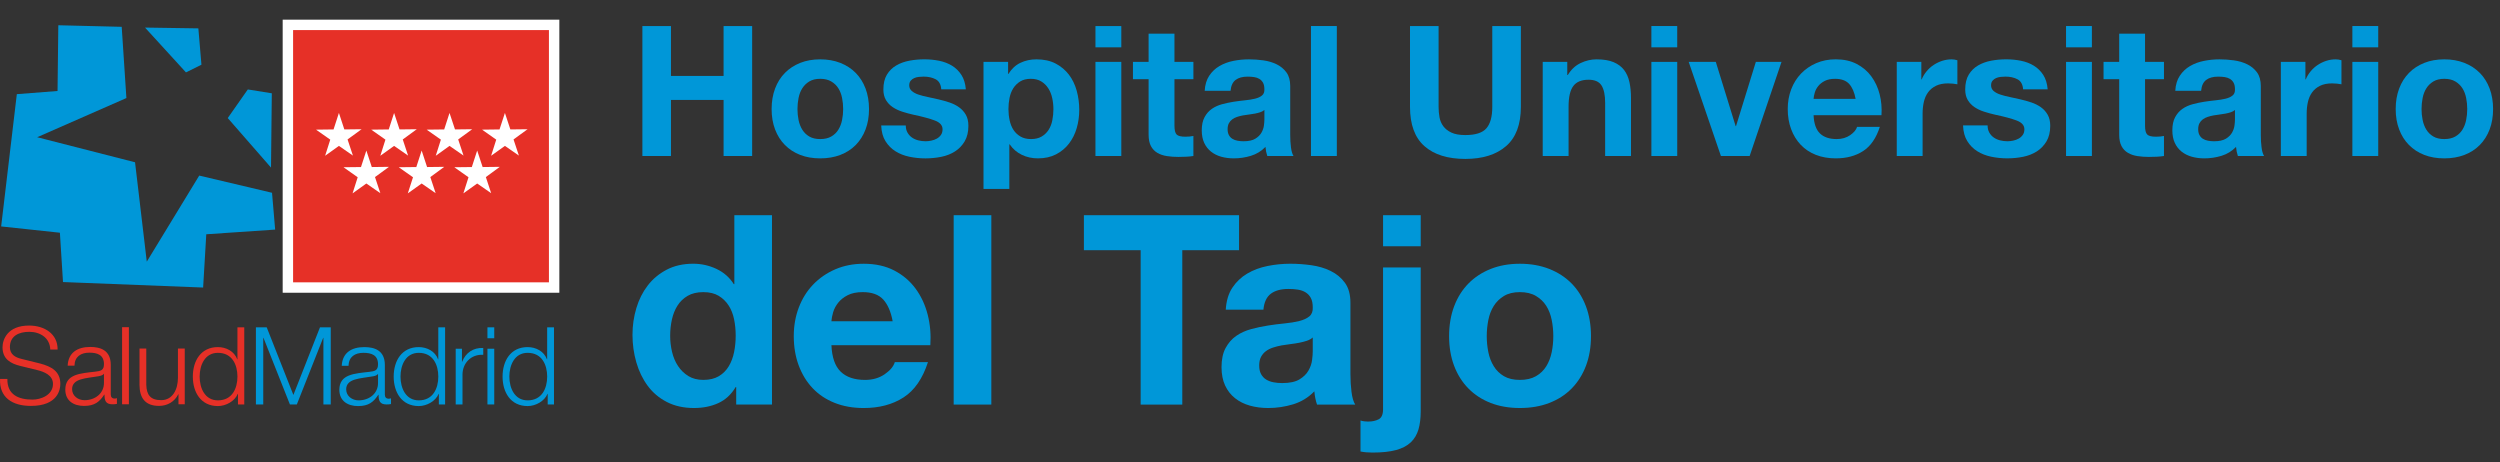 <?xml version="1.0" encoding="utf-8"?>
<!-- Generator: Adobe Illustrator 16.0.0, SVG Export Plug-In . SVG Version: 6.00 Build 0)  -->
<!DOCTYPE svg PUBLIC "-//W3C//DTD SVG 1.1//EN" "http://www.w3.org/Graphics/SVG/1.1/DTD/svg11.dtd">
<svg version="1.1" id="Capa_1" xmlns="http://www.w3.org/2000/svg" xmlns:xlink="http://www.w3.org/1999/xlink" x="0px" y="0px"
	 width="240.237px" height="44.407px" viewBox="0 0 240.237 44.407" enable-background="new 0 0 240.237 44.407"
	 xml:space="preserve">
<rect x="0" y="0" width="240.237" height="44.407" fill="#333333" stroke="none"/>
<g>
	<path fill="#E63027" d="M0.004,36.412c-0.082,1.805,1.207,2.594,2.96,2.594c2.626,0,2.833-1.609,2.833-2.117
		c0-1.213-0.871-1.67-1.92-1.951L2.07,34.49c-0.602-0.143-1.119-0.434-1.119-1.131c0-1.1,0.895-1.473,1.859-1.473
		c1.047,0,1.979,0.572,2.021,1.699h0.705c0.013-1.512-1.276-2.301-2.738-2.301c-2.088,0-2.555,1.357-2.555,2.086
		c0,1.15,0.801,1.566,1.672,1.785l1.65,0.404c0.686,0.166,1.525,0.496,1.525,1.338c0,1.08-1.184,1.504-1.96,1.504
		c-1.351,0-2.45-0.467-2.421-1.99H0.004"/>
	<path fill-rule="evenodd" clip-rule="evenodd" fill="#E63027" d="M7.156,35.137c0.021-0.875,0.623-1.248,1.432-1.248
		c0.768,0,1.402,0.215,1.402,1.102c0,0.592-0.302,0.664-0.841,0.723c-1.412,0.17-2.874,0.221-2.874,1.727
		c0,1.078,0.809,1.566,1.795,1.566c1.027,0,1.494-0.395,1.95-1.09h0.021c0,0.561,0.104,0.934,0.768,0.934
		c0.179,0,0.28-0.012,0.426-0.039V38.26c-0.051,0.02-0.134,0.041-0.206,0.041c-0.259,0-0.385-0.145-0.385-0.396v-2.842
		c0-1.432-1.028-1.723-1.972-1.723c-1.225,0-2.108,0.539-2.17,1.797H7.156 M9.99,36.775c0.01,1.047-0.872,1.682-1.868,1.682
		c-0.614,0-1.194-0.408-1.194-1.061c0-1.047,1.381-1.037,2.49-1.234c0.178-0.031,0.468-0.084,0.551-0.24H9.99V36.775z"/>
	<rect x="11.732" y="31.441" fill="#E63027" width="0.654" height="7.408"/>
	<path fill="#E63027" d="M17.752,33.494h-0.654v2.812c0,1.09-0.489,2.146-1.609,2.146c-1.036,0-1.402-0.506-1.432-1.473v-3.486
		h-0.652v3.477c0,1.246,0.529,2.035,1.877,2.035c0.799,0,1.506-0.408,1.847-1.119h0.022v0.965h0.602V33.494"/>
	<path fill-rule="evenodd" clip-rule="evenodd" fill="#E63027" d="M23.471,31.455h-0.654v3.074h-0.02
		c-0.282-0.771-1.061-1.174-1.858-1.174c-1.631,0-2.409,1.314-2.409,2.832s0.778,2.834,2.409,2.834c0.778,0,1.629-0.479,1.909-1.172
		h0.02v1.016h0.604V31.455 M19.185,36.188c0-1.111,0.507-2.283,1.754-2.283c1.39,0,1.878,1.172,1.878,2.283
		s-0.488,2.285-1.878,2.285C19.691,38.473,19.185,37.299,19.185,36.188"/>
	<polygon fill="#0097D8" points="24.592,38.865 25.297,38.865 25.297,32.461 25.318,32.461 27.859,38.865 28.524,38.865 
		31.057,32.461 31.078,32.461 31.078,38.865 31.784,38.865 31.784,31.455 30.748,31.455 28.193,37.953 25.63,31.455 24.592,31.455 	
		"/>
	<path fill-rule="evenodd" clip-rule="evenodd" fill="#0097D8" d="M33.494,35.152c0.02-0.875,0.622-1.248,1.432-1.248
		c0.77,0,1.4,0.219,1.4,1.1c0,0.594-0.301,0.668-0.84,0.729c-1.412,0.166-2.876,0.215-2.876,1.723c0,1.08,0.812,1.566,1.796,1.566
		c1.028,0,1.495-0.395,1.951-1.092h0.022c0,0.562,0.104,0.936,0.768,0.936c0.177,0,0.278-0.012,0.426-0.039v-0.549
		c-0.054,0.016-0.136,0.037-0.206,0.037c-0.262,0-0.385-0.145-0.385-0.395v-2.842c0-1.434-1.027-1.723-1.975-1.723
		c-1.224,0-2.104,0.537-2.168,1.797H33.494 M36.326,36.791c0.011,1.047-0.871,1.682-1.867,1.682c-0.612,0-1.193-0.408-1.193-1.062
		c0-1.049,1.379-1.035,2.49-1.236c0.178-0.027,0.469-0.078,0.551-0.236h0.02V36.791z"/>
	<path fill-rule="evenodd" clip-rule="evenodd" fill="#0097D8" d="M42.772,31.455h-0.653v3.074h-0.021
		c-0.282-0.771-1.059-1.174-1.857-1.174c-1.632,0-2.41,1.314-2.41,2.832s0.778,2.834,2.41,2.834c0.776,0,1.628-0.479,1.909-1.172
		h0.021v1.016h0.601V31.455 M38.486,36.188c0-1.111,0.509-2.283,1.755-2.283c1.389,0,1.878,1.172,1.878,2.283
		s-0.489,2.285-1.878,2.285C38.995,38.473,38.486,37.299,38.486,36.188"/>
	<path fill="#0097D8" d="M43.79,38.865h0.653v-2.854c0-1.109,0.811-1.984,1.994-1.918v-0.656c-0.965-0.041-1.693,0.467-2.026,1.328
		h-0.019v-1.254H43.79V38.865"/>
	<path fill-rule="evenodd" clip-rule="evenodd" fill="#0097D8" d="M46.841,32.504h0.654v-1.049h-0.654V32.504z M46.841,38.865h0.654
		v-5.354h-0.654V38.865z"/>
	<path fill-rule="evenodd" clip-rule="evenodd" fill="#0097D8" d="M53.234,31.455H52.58v3.074h-0.021
		c-0.28-0.771-1.058-1.174-1.857-1.174c-1.63,0-2.408,1.314-2.408,2.832s0.778,2.834,2.408,2.834c0.778,0,1.629-0.479,1.908-1.172
		h0.021v1.016h0.604V31.455 M48.947,36.188c0-1.111,0.508-2.283,1.754-2.283c1.391,0,1.879,1.172,1.879,2.283
		s-0.488,2.285-1.879,2.285C49.455,38.473,48.947,37.299,48.947,36.188"/>
	<rect x="27.664" y="2.39" fill="#E63027" stroke="#FFFFFF" width="25.586" height="25.241"/>
	<polygon fill="#FFFFFF" points="32.568,10.853 32.053,12.438 30.367,12.459 31.736,13.419 31.242,14.969 32.568,14.019 
		33.914,14.951 33.398,13.4 34.744,12.418 33.089,12.438 	"/>
	<polygon fill="#FFFFFF" points="37.87,10.853 37.357,12.438 35.673,12.459 37.038,13.419 36.546,14.969 37.87,14.019 
		39.215,14.951 38.703,13.4 40.049,12.418 38.393,12.438 	"/>
	<polygon fill="#FFFFFF" points="43.197,10.853 42.685,12.438 40.998,12.459 42.367,13.419 41.873,14.969 43.197,14.019 
		44.543,14.951 44.029,13.4 45.375,12.418 43.723,12.438 	"/>
	<polygon fill="#FFFFFF" points="40.519,14.467 40.005,16.052 38.317,16.071 39.688,17.034 39.188,18.583 40.519,17.633 
		41.864,18.565 41.351,17.015 42.694,16.032 41.04,16.052 	"/>
	<polygon fill="#FFFFFF" points="35.205,14.467 34.689,16.052 33.008,16.071 34.372,17.034 33.879,18.583 35.205,17.633 
		36.549,18.565 36.035,17.015 37.38,16.032 35.727,16.052 	"/>
	<polygon fill="#FFFFFF" points="45.854,14.467 45.34,16.052 43.656,16.071 45.021,17.034 44.527,18.583 45.854,17.633 
		47.199,18.565 46.687,17.015 48.031,16.032 46.378,16.052 	"/>
	<polygon fill="#FFFFFF" points="48.52,10.853 48.002,12.438 46.321,12.459 47.686,13.419 47.193,14.969 48.52,14.019 
		49.863,14.951 49.348,13.4 50.694,12.418 49.043,12.438 	"/>
	<polygon fill="#0097D8" points="19.52,27.631 6.054,27.104 5.755,22.363 0.111,21.759 1.617,9.048 5.529,8.744 5.604,2.427 
		11.695,2.577 12.146,9.422 3.572,13.186 12.977,15.594 14.105,25.143 19.145,16.872 26.14,18.525 26.441,22.062 19.822,22.512 	"/>
	<polygon fill="#0097D8" points="13.934,2.649 17.871,6.958 19.357,6.218 19.061,2.727 	"/>
	<polygon fill="#0097D8" points="21.885,11.345 26.043,16.104 26.119,8.966 23.814,8.595 	"/>
	<g>
		<path fill="#0097D8" d="M64.476,2.502v4.793h5.056V2.502h2.746v12.489h-2.746V9.604h-5.056v5.388h-2.746V2.502H64.476z"/>
		<path fill="#0097D8" d="M74.481,8.51c0.221-0.588,0.536-1.09,0.945-1.504c0.408-0.414,0.897-0.734,1.469-0.962
			c0.571-0.228,1.212-0.341,1.924-0.341c0.711,0,1.355,0.113,1.933,0.341s1.07,0.548,1.478,0.962s0.723,0.916,0.945,1.504
			c0.221,0.59,0.333,1.245,0.333,1.969c0,0.723-0.111,1.376-0.333,1.959c-0.222,0.583-0.537,1.082-0.945,1.495
			c-0.408,0.414-0.901,0.732-1.478,0.954c-0.577,0.221-1.222,0.332-1.933,0.332c-0.712,0-1.353-0.111-1.924-0.332
			c-0.572-0.222-1.062-0.54-1.469-0.954c-0.409-0.413-0.724-0.912-0.945-1.495c-0.222-0.583-0.333-1.236-0.333-1.959
			C74.149,9.755,74.26,9.1,74.481,8.51z M76.738,11.536c0.07,0.345,0.189,0.653,0.359,0.928c0.169,0.273,0.394,0.492,0.673,0.655
			c0.28,0.164,0.63,0.245,1.05,0.245c0.419,0,0.772-0.081,1.058-0.245c0.286-0.163,0.513-0.382,0.682-0.655
			c0.169-0.274,0.289-0.583,0.358-0.928c0.07-0.344,0.105-0.696,0.105-1.058s-0.035-0.718-0.105-1.067
			c-0.07-0.35-0.189-0.659-0.358-0.927c-0.169-0.269-0.396-0.487-0.682-0.656c-0.286-0.169-0.639-0.254-1.058-0.254
			c-0.42,0-0.77,0.085-1.05,0.254s-0.504,0.388-0.673,0.656c-0.169,0.268-0.289,0.577-0.359,0.927
			c-0.07,0.35-0.105,0.706-0.105,1.067S76.668,11.192,76.738,11.536z"/>
		<path fill="#0097D8" d="M87.207,12.743c0.11,0.192,0.253,0.351,0.428,0.473c0.175,0.122,0.376,0.213,0.604,0.271
			c0.228,0.058,0.464,0.087,0.708,0.087c0.175,0,0.359-0.021,0.551-0.062c0.192-0.04,0.367-0.104,0.524-0.192
			c0.158-0.087,0.289-0.203,0.394-0.35c0.105-0.146,0.158-0.329,0.158-0.551c0-0.373-0.248-0.653-0.744-0.84
			s-1.187-0.373-2.073-0.56c-0.362-0.081-0.714-0.178-1.058-0.289c-0.344-0.11-0.65-0.256-0.918-0.437
			c-0.269-0.181-0.484-0.408-0.647-0.683c-0.163-0.273-0.245-0.609-0.245-1.006c0-0.583,0.114-1.061,0.341-1.435
			c0.228-0.373,0.528-0.667,0.901-0.883s0.793-0.368,1.26-0.455c0.466-0.088,0.944-0.131,1.434-0.131s0.965,0.046,1.426,0.14
			c0.46,0.094,0.872,0.251,1.233,0.472c0.361,0.222,0.662,0.517,0.901,0.884c0.239,0.367,0.382,0.831,0.428,1.391h-2.361
			c-0.035-0.478-0.216-0.802-0.542-0.971c-0.326-0.169-0.711-0.254-1.154-0.254c-0.14,0-0.292,0.009-0.455,0.026
			c-0.164,0.018-0.312,0.056-0.446,0.114c-0.134,0.058-0.248,0.143-0.341,0.253c-0.094,0.111-0.14,0.26-0.14,0.446
			c0,0.222,0.082,0.402,0.245,0.542C87.781,8.887,87.994,9,88.256,9.088c0.262,0.087,0.562,0.166,0.901,0.235
			c0.338,0.07,0.682,0.146,1.032,0.228c0.361,0.082,0.714,0.182,1.058,0.298c0.344,0.116,0.65,0.271,0.918,0.463
			c0.268,0.192,0.484,0.432,0.647,0.718c0.164,0.286,0.245,0.639,0.245,1.059c0,0.595-0.12,1.093-0.358,1.495
			c-0.239,0.402-0.551,0.726-0.936,0.971s-0.825,0.417-1.321,0.517c-0.496,0.099-1,0.148-1.513,0.148
			c-0.524,0-1.038-0.053-1.539-0.157c-0.501-0.105-0.948-0.28-1.338-0.525c-0.391-0.244-0.711-0.568-0.962-0.971
			c-0.251-0.402-0.388-0.906-0.411-1.513h2.361C87.041,12.321,87.096,12.551,87.207,12.743z"/>
		<path fill="#0097D8" d="M96.872,5.947v1.155h0.035c0.303-0.49,0.688-0.846,1.154-1.067c0.466-0.222,0.979-0.332,1.539-0.332
			c0.711,0,1.324,0.134,1.837,0.402c0.513,0.268,0.938,0.624,1.277,1.066c0.338,0.443,0.589,0.96,0.752,1.548
			c0.163,0.59,0.245,1.205,0.245,1.846c0,0.606-0.082,1.189-0.245,1.749c-0.164,0.561-0.411,1.056-0.744,1.487
			c-0.332,0.432-0.747,0.775-1.242,1.032c-0.496,0.256-1.076,0.385-1.741,0.385c-0.56,0-1.076-0.114-1.548-0.341
			c-0.473-0.228-0.86-0.562-1.164-1.006h-0.035v4.285H94.51V5.947H96.872z M100.099,13.119c0.274-0.163,0.496-0.376,0.665-0.638
			c0.169-0.263,0.289-0.569,0.358-0.919c0.07-0.35,0.105-0.705,0.105-1.066s-0.038-0.718-0.114-1.067s-0.201-0.662-0.376-0.936
			c-0.175-0.274-0.399-0.496-0.673-0.665c-0.274-0.169-0.609-0.254-1.006-0.254c-0.408,0-0.75,0.085-1.023,0.254
			s-0.496,0.388-0.665,0.656c-0.169,0.268-0.289,0.577-0.359,0.927c-0.07,0.35-0.104,0.712-0.104,1.085
			c0,0.361,0.038,0.717,0.113,1.066s0.198,0.656,0.368,0.919c0.169,0.262,0.394,0.475,0.673,0.638
			c0.28,0.164,0.618,0.245,1.015,0.245C99.483,13.364,99.825,13.283,100.099,13.119z"/>
		<path fill="#0097D8" d="M105.268,4.548V2.502h2.484v2.046H105.268z M107.751,5.947v9.044h-2.484V5.947H107.751z"/>
		<path fill="#0097D8" d="M114.679,5.947v1.662h-1.819v4.479c0,0.419,0.07,0.699,0.21,0.839c0.14,0.141,0.42,0.21,0.839,0.21
			c0.14,0,0.274-0.006,0.402-0.018c0.128-0.011,0.251-0.028,0.368-0.052v1.924c-0.21,0.035-0.443,0.059-0.7,0.07
			c-0.257,0.011-0.507,0.018-0.752,0.018c-0.385,0-0.75-0.026-1.093-0.079s-0.647-0.154-0.91-0.307
			c-0.262-0.151-0.469-0.367-0.621-0.646c-0.152-0.28-0.228-0.647-0.228-1.103V7.609h-1.504V5.947h1.504V3.236h2.484v2.711H114.679z
			"/>
		<path fill="#0097D8" d="M116.2,7.277c0.256-0.385,0.583-0.694,0.979-0.928c0.396-0.232,0.843-0.399,1.338-0.498
			s0.994-0.148,1.496-0.148c0.455,0,0.916,0.032,1.382,0.096c0.466,0.064,0.892,0.189,1.277,0.376s0.7,0.446,0.945,0.778
			c0.245,0.333,0.367,0.773,0.367,1.321v4.705c0,0.408,0.023,0.799,0.07,1.172c0.047,0.374,0.128,0.653,0.245,0.84h-2.519
			c-0.046-0.14-0.084-0.282-0.114-0.429c-0.029-0.146-0.049-0.294-0.061-0.446c-0.396,0.409-0.863,0.694-1.399,0.857
			c-0.537,0.163-1.084,0.245-1.644,0.245c-0.432,0-0.834-0.053-1.207-0.157c-0.374-0.105-0.7-0.269-0.98-0.49
			c-0.28-0.222-0.499-0.501-0.656-0.84c-0.157-0.338-0.236-0.74-0.236-1.207c0-0.513,0.09-0.936,0.271-1.268
			c0.181-0.333,0.414-0.598,0.7-0.796c0.286-0.198,0.612-0.347,0.979-0.446c0.367-0.099,0.737-0.178,1.111-0.236
			c0.373-0.058,0.74-0.104,1.102-0.14c0.361-0.035,0.682-0.088,0.962-0.157c0.28-0.07,0.501-0.172,0.665-0.307
			c0.164-0.134,0.239-0.329,0.228-0.586c0-0.268-0.044-0.48-0.131-0.639c-0.087-0.157-0.204-0.279-0.35-0.367
			c-0.146-0.087-0.315-0.146-0.507-0.175s-0.399-0.044-0.621-0.044c-0.49,0-0.875,0.105-1.154,0.315s-0.443,0.56-0.49,1.049h-2.484
			C115.798,8.146,115.944,7.662,116.2,7.277z M121.107,10.784c-0.157,0.053-0.327,0.097-0.507,0.131
			c-0.181,0.035-0.37,0.064-0.568,0.088c-0.199,0.023-0.396,0.053-0.595,0.088c-0.187,0.034-0.371,0.081-0.551,0.14
			s-0.338,0.137-0.472,0.236c-0.134,0.099-0.242,0.225-0.324,0.376s-0.123,0.344-0.123,0.577c0,0.222,0.041,0.408,0.123,0.56
			s0.192,0.271,0.333,0.358c0.14,0.088,0.303,0.149,0.49,0.184c0.187,0.035,0.379,0.053,0.577,0.053c0.49,0,0.869-0.081,1.137-0.245
			c0.268-0.163,0.466-0.358,0.595-0.586c0.128-0.228,0.207-0.457,0.236-0.69c0.029-0.233,0.044-0.42,0.044-0.56v-0.928
			C121.396,10.659,121.264,10.731,121.107,10.784z"/>
		<path fill="#0097D8" d="M128.462,2.502v12.489h-2.484V2.502H128.462z"/>
		<path fill="#0097D8" d="M144.73,14.038c-0.945,0.822-2.251,1.233-3.918,1.233c-1.691,0-3-0.408-3.927-1.225
			c-0.927-0.816-1.391-2.076-1.391-3.778V2.502h2.747v7.767c0,0.338,0.029,0.671,0.087,0.997c0.058,0.326,0.181,0.615,0.367,0.865
			c0.187,0.251,0.446,0.455,0.779,0.612c0.332,0.157,0.778,0.236,1.338,0.236c0.979,0,1.656-0.219,2.03-0.656
			c0.373-0.437,0.559-1.122,0.559-2.055V2.502h2.747v7.767C146.147,11.959,145.675,13.216,144.73,14.038z"/>
		<path fill="#0097D8" d="M150.607,5.947v1.26h0.053c0.314-0.524,0.723-0.906,1.225-1.146s1.015-0.358,1.539-0.358
			c0.665,0,1.21,0.09,1.636,0.271s0.761,0.432,1.006,0.752c0.245,0.321,0.417,0.712,0.517,1.173c0.099,0.46,0.148,0.971,0.148,1.53
			v5.562h-2.484V9.884c0-0.746-0.117-1.304-0.35-1.671c-0.233-0.367-0.647-0.551-1.242-0.551c-0.676,0-1.166,0.201-1.469,0.604
			c-0.304,0.402-0.455,1.064-0.455,1.985v4.74h-2.484V5.947H150.607z"/>
		<path fill="#0097D8" d="M158.689,4.548V2.502h2.483v2.046H158.689z M161.173,5.947v9.044h-2.483V5.947H161.173z"/>
		<path fill="#0097D8" d="M165.371,14.991l-3.096-9.044h2.605l1.907,6.175h0.035l1.906-6.175h2.467l-3.062,9.044H165.371z"/>
		<path fill="#0097D8" d="M174.887,12.822c0.373,0.361,0.91,0.542,1.609,0.542c0.501,0,0.933-0.125,1.295-0.376
			c0.361-0.251,0.582-0.516,0.664-0.796h2.187c-0.35,1.085-0.886,1.86-1.609,2.326c-0.724,0.467-1.598,0.7-2.624,0.7
			c-0.711,0-1.353-0.114-1.924-0.341c-0.572-0.228-1.056-0.552-1.452-0.972c-0.396-0.419-0.702-0.921-0.918-1.504
			s-0.323-1.225-0.323-1.924c0-0.677,0.11-1.307,0.332-1.89c0.221-0.583,0.536-1.087,0.944-1.513s0.896-0.762,1.46-1.006
			c0.566-0.245,1.193-0.367,1.881-0.367c0.77,0,1.44,0.148,2.012,0.445c0.571,0.298,1.041,0.697,1.408,1.198
			c0.367,0.502,0.633,1.073,0.796,1.715s0.222,1.312,0.175,2.012h-6.524C174.31,11.878,174.514,12.461,174.887,12.822z
			 M177.694,8.064c-0.298-0.326-0.749-0.49-1.356-0.49c-0.396,0-0.725,0.067-0.988,0.201c-0.262,0.135-0.472,0.301-0.629,0.499
			c-0.158,0.198-0.269,0.408-0.332,0.63c-0.064,0.221-0.103,0.419-0.114,0.595h4.04C178.198,8.869,177.992,8.391,177.694,8.064z"/>
		<path fill="#0097D8" d="M184.63,5.947v1.68h0.035c0.116-0.28,0.273-0.539,0.472-0.778c0.199-0.239,0.426-0.443,0.683-0.612
			s0.53-0.3,0.822-0.394c0.291-0.094,0.595-0.14,0.909-0.14c0.164,0,0.344,0.029,0.543,0.087V8.1
			c-0.117-0.023-0.257-0.044-0.42-0.062c-0.164-0.018-0.321-0.026-0.473-0.026c-0.455,0-0.84,0.076-1.154,0.228
			s-0.568,0.358-0.762,0.621c-0.191,0.262-0.329,0.568-0.41,0.918c-0.082,0.35-0.123,0.729-0.123,1.137v4.076h-2.483V5.947H184.63z"
			/>
		<path fill="#0097D8" d="M191.164,12.743c0.109,0.192,0.253,0.351,0.428,0.473c0.176,0.122,0.377,0.213,0.604,0.271
			c0.228,0.058,0.464,0.087,0.709,0.087c0.174,0,0.358-0.021,0.551-0.062c0.192-0.04,0.367-0.104,0.524-0.192
			c0.157-0.087,0.288-0.203,0.394-0.35c0.105-0.146,0.158-0.329,0.158-0.551c0-0.373-0.248-0.653-0.744-0.84
			s-1.187-0.373-2.072-0.56c-0.362-0.081-0.715-0.178-1.059-0.289c-0.344-0.11-0.65-0.256-0.918-0.437
			c-0.27-0.181-0.484-0.408-0.648-0.683c-0.162-0.273-0.244-0.609-0.244-1.006c0-0.583,0.113-1.061,0.341-1.435
			c0.228-0.373,0.528-0.667,0.901-0.883s0.793-0.368,1.26-0.455c0.466-0.088,0.943-0.131,1.434-0.131s0.965,0.046,1.426,0.14
			s0.871,0.251,1.233,0.472c0.361,0.222,0.661,0.517,0.901,0.884c0.238,0.367,0.381,0.831,0.428,1.391h-2.361
			c-0.035-0.478-0.216-0.802-0.543-0.971c-0.326-0.169-0.711-0.254-1.154-0.254c-0.14,0-0.291,0.009-0.454,0.026
			s-0.312,0.056-0.446,0.114c-0.135,0.058-0.248,0.143-0.341,0.253c-0.094,0.111-0.14,0.26-0.14,0.446
			c0,0.222,0.081,0.402,0.244,0.542c0.164,0.141,0.377,0.254,0.639,0.342c0.262,0.087,0.562,0.166,0.9,0.235
			c0.338,0.07,0.683,0.146,1.033,0.228c0.361,0.082,0.713,0.182,1.058,0.298c0.344,0.116,0.649,0.271,0.919,0.463
			c0.268,0.192,0.483,0.432,0.646,0.718c0.164,0.286,0.245,0.639,0.245,1.059c0,0.595-0.12,1.093-0.358,1.495
			c-0.239,0.402-0.551,0.726-0.936,0.971s-0.826,0.417-1.321,0.517c-0.495,0.099-1,0.148-1.513,0.148
			c-0.525,0-1.039-0.053-1.539-0.157c-0.502-0.105-0.948-0.28-1.339-0.525c-0.391-0.244-0.712-0.568-0.962-0.971
			c-0.251-0.402-0.389-0.906-0.411-1.513h2.361C190.997,12.321,191.053,12.551,191.164,12.743z"/>
		<path fill="#0097D8" d="M198.536,4.548V2.502h2.483v2.046H198.536z M201.02,5.947v9.044h-2.483V5.947H201.02z"/>
		<path fill="#0097D8" d="M207.947,5.947v1.662h-1.819v4.479c0,0.419,0.069,0.699,0.21,0.839c0.14,0.141,0.42,0.21,0.84,0.21
			c0.14,0,0.273-0.006,0.402-0.018c0.128-0.011,0.25-0.028,0.367-0.052v1.924c-0.21,0.035-0.443,0.059-0.699,0.07
			c-0.258,0.011-0.508,0.018-0.753,0.018c-0.385,0-0.749-0.026-1.093-0.079s-0.647-0.154-0.91-0.307
			c-0.262-0.151-0.469-0.367-0.621-0.646c-0.151-0.28-0.227-0.647-0.227-1.103V7.609h-1.505V5.947h1.505V3.236h2.483v2.711H207.947z
			"/>
		<path fill="#0097D8" d="M209.469,7.277c0.256-0.385,0.582-0.694,0.979-0.928c0.396-0.232,0.844-0.399,1.339-0.498
			s0.994-0.148,1.495-0.148c0.455,0,0.916,0.032,1.383,0.096c0.466,0.064,0.892,0.189,1.276,0.376s0.7,0.446,0.944,0.778
			c0.245,0.333,0.367,0.773,0.367,1.321v4.705c0,0.408,0.023,0.799,0.07,1.172c0.047,0.374,0.129,0.653,0.245,0.84h-2.519
			c-0.047-0.14-0.085-0.282-0.114-0.429c-0.029-0.146-0.05-0.294-0.062-0.446c-0.396,0.409-0.863,0.694-1.398,0.857
			c-0.537,0.163-1.085,0.245-1.645,0.245c-0.432,0-0.834-0.053-1.207-0.157c-0.373-0.105-0.699-0.269-0.98-0.49
			c-0.279-0.222-0.498-0.501-0.655-0.84c-0.157-0.338-0.236-0.74-0.236-1.207c0-0.513,0.091-0.936,0.271-1.268
			c0.181-0.333,0.413-0.598,0.7-0.796c0.285-0.198,0.611-0.347,0.979-0.446c0.367-0.099,0.738-0.178,1.111-0.236
			c0.373-0.058,0.74-0.104,1.102-0.14s0.683-0.088,0.963-0.157c0.279-0.07,0.501-0.172,0.664-0.307
			c0.164-0.134,0.239-0.329,0.228-0.586c0-0.268-0.044-0.48-0.132-0.639c-0.087-0.157-0.203-0.279-0.35-0.367
			c-0.146-0.087-0.314-0.146-0.507-0.175s-0.399-0.044-0.621-0.044c-0.489,0-0.874,0.105-1.154,0.315s-0.443,0.56-0.489,1.049
			h-2.484C209.066,8.146,209.212,7.662,209.469,7.277z M214.375,10.784c-0.157,0.053-0.326,0.097-0.508,0.131
			c-0.18,0.035-0.369,0.064-0.568,0.088c-0.198,0.023-0.396,0.053-0.594,0.088c-0.188,0.034-0.371,0.081-0.552,0.14
			s-0.339,0.137-0.472,0.236c-0.135,0.099-0.242,0.225-0.324,0.376s-0.123,0.344-0.123,0.577c0,0.222,0.041,0.408,0.123,0.56
			s0.192,0.271,0.332,0.358c0.141,0.088,0.304,0.149,0.49,0.184c0.187,0.035,0.379,0.053,0.577,0.053
			c0.489,0,0.868-0.081,1.138-0.245c0.268-0.163,0.466-0.358,0.594-0.586c0.129-0.228,0.207-0.457,0.236-0.69s0.044-0.42,0.044-0.56
			v-0.928C214.664,10.659,214.532,10.731,214.375,10.784z"/>
		<path fill="#0097D8" d="M221.538,5.947v1.68h0.035c0.116-0.28,0.273-0.539,0.472-0.778c0.199-0.239,0.426-0.443,0.683-0.612
			s0.53-0.3,0.822-0.394c0.291-0.094,0.595-0.14,0.909-0.14c0.164,0,0.344,0.029,0.543,0.087V8.1
			c-0.117-0.023-0.257-0.044-0.42-0.062c-0.164-0.018-0.321-0.026-0.473-0.026c-0.455,0-0.84,0.076-1.154,0.228
			s-0.568,0.358-0.762,0.621c-0.191,0.262-0.329,0.568-0.41,0.918c-0.082,0.35-0.123,0.729-0.123,1.137v4.076h-2.483V5.947H221.538z
			"/>
		<path fill="#0097D8" d="M226.051,4.548V2.502h2.484v2.046H226.051z M228.535,5.947v9.044h-2.484V5.947H228.535z"/>
		<path fill="#0097D8" d="M230.547,8.51c0.221-0.588,0.535-1.09,0.944-1.504c0.407-0.414,0.897-0.734,1.47-0.962
			c0.57-0.228,1.212-0.341,1.924-0.341c0.711,0,1.355,0.113,1.933,0.341s1.069,0.548,1.478,0.962s0.724,0.916,0.945,1.504
			c0.221,0.59,0.332,1.245,0.332,1.969c0,0.723-0.111,1.376-0.332,1.959c-0.222,0.583-0.537,1.082-0.945,1.495
			c-0.408,0.414-0.9,0.732-1.478,0.954c-0.577,0.221-1.222,0.332-1.933,0.332c-0.712,0-1.354-0.111-1.924-0.332
			c-0.572-0.222-1.062-0.54-1.47-0.954c-0.409-0.413-0.724-0.912-0.944-1.495c-0.223-0.583-0.333-1.236-0.333-1.959
			C230.214,9.755,230.324,9.1,230.547,8.51z M232.803,11.536c0.07,0.345,0.189,0.653,0.359,0.928
			c0.168,0.273,0.393,0.492,0.673,0.655c0.28,0.164,0.63,0.245,1.05,0.245s0.771-0.081,1.059-0.245
			c0.285-0.163,0.513-0.382,0.682-0.655c0.169-0.274,0.289-0.583,0.358-0.928c0.07-0.344,0.104-0.696,0.104-1.058
			s-0.034-0.718-0.104-1.067c-0.069-0.35-0.189-0.659-0.358-0.927c-0.169-0.269-0.396-0.487-0.682-0.656
			c-0.287-0.169-0.639-0.254-1.059-0.254s-0.77,0.085-1.05,0.254s-0.505,0.388-0.673,0.656c-0.17,0.268-0.289,0.577-0.359,0.927
			s-0.105,0.706-0.105,1.067S232.732,11.192,232.803,11.536z"/>
	</g>
	<g>
		<path fill="#0097D8" d="M70.694,37.195c-0.425,0.713-0.981,1.228-1.669,1.541c-0.688,0.314-1.465,0.472-2.332,0.472
			c-0.986,0-1.853-0.19-2.6-0.573c-0.748-0.382-1.364-0.9-1.848-1.555c-0.484-0.653-0.85-1.405-1.096-2.256
			c-0.247-0.849-0.37-1.732-0.37-2.65c0-0.883,0.123-1.736,0.37-2.561c0.246-0.824,0.612-1.551,1.096-2.18
			c0.484-0.628,1.092-1.134,1.822-1.517c0.73-0.382,1.581-0.573,2.549-0.573c0.781,0,1.525,0.166,2.23,0.497s1.262,0.82,1.669,1.466
			h0.051V20.68h3.619v18.197h-3.44v-1.682H70.694z M70.542,30.684c-0.102-0.501-0.276-0.943-0.522-1.325
			c-0.247-0.383-0.565-0.692-0.956-0.931c-0.391-0.237-0.884-0.356-1.479-0.356s-1.096,0.119-1.503,0.356
			c-0.408,0.238-0.735,0.553-0.981,0.943c-0.247,0.391-0.425,0.837-0.535,1.338c-0.111,0.501-0.166,1.023-0.166,1.567
			c0,0.51,0.059,1.02,0.178,1.529c0.119,0.51,0.31,0.964,0.574,1.363c0.263,0.399,0.594,0.723,0.994,0.969
			c0.399,0.246,0.879,0.369,1.44,0.369c0.595,0,1.092-0.119,1.491-0.356c0.399-0.238,0.717-0.557,0.956-0.956
			c0.238-0.399,0.408-0.854,0.51-1.363s0.153-1.036,0.153-1.58S70.644,31.185,70.542,30.684z"/>
		<path fill="#0097D8" d="M80.787,35.717c0.543,0.526,1.325,0.79,2.345,0.79c0.73,0,1.359-0.183,1.886-0.548
			c0.526-0.365,0.849-0.752,0.968-1.16h3.186c-0.51,1.58-1.291,2.711-2.345,3.39c-1.054,0.68-2.328,1.02-3.823,1.02
			c-1.037,0-1.971-0.165-2.803-0.497c-0.833-0.331-1.538-0.803-2.115-1.414c-0.578-0.611-1.024-1.342-1.338-2.191
			s-0.471-1.784-0.471-2.804c0-0.985,0.161-1.903,0.484-2.753c0.323-0.849,0.781-1.584,1.376-2.204
			c0.595-0.62,1.304-1.108,2.128-1.466c0.824-0.356,1.737-0.535,2.74-0.535c1.122,0,2.098,0.217,2.931,0.65
			c0.832,0.433,1.516,1.016,2.051,1.745c0.535,0.731,0.921,1.563,1.16,2.498c0.238,0.935,0.323,1.911,0.255,2.931h-9.506
			C79.946,34.341,80.243,35.19,80.787,35.717z M84.877,28.784c-0.434-0.476-1.092-0.713-1.976-0.713
			c-0.578,0-1.058,0.098-1.44,0.293s-0.688,0.438-0.917,0.727c-0.229,0.289-0.391,0.595-0.484,0.917
			c-0.094,0.323-0.149,0.611-0.166,0.866h5.887C85.612,29.957,85.311,29.261,84.877,28.784z"/>
		<path fill="#0097D8" d="M95.262,20.68v18.197h-3.619V20.68H95.262z"/>
		<path fill="#0097D8" d="M104.157,24.044V20.68h14.909v3.364h-5.454v14.833h-4.001V24.044H104.157z"/>
		<path fill="#0097D8" d="M118.429,27.638c0.374-0.561,0.85-1.011,1.427-1.351s1.228-0.582,1.95-0.727s1.448-0.217,2.179-0.217
			c0.663,0,1.333,0.047,2.013,0.141s1.3,0.276,1.86,0.548c0.561,0.271,1.02,0.649,1.376,1.134s0.535,1.126,0.535,1.925v6.855
			c0,0.595,0.034,1.164,0.102,1.707c0.067,0.544,0.187,0.952,0.357,1.224h-3.67c-0.068-0.204-0.123-0.412-0.166-0.624
			c-0.042-0.213-0.072-0.43-0.089-0.65c-0.578,0.595-1.258,1.011-2.039,1.249c-0.782,0.237-1.58,0.356-2.396,0.356
			c-0.629,0-1.215-0.076-1.759-0.229c-0.544-0.152-1.02-0.391-1.427-0.713c-0.408-0.323-0.726-0.73-0.956-1.224
			c-0.229-0.492-0.344-1.079-0.344-1.759c0-0.747,0.131-1.363,0.395-1.848c0.263-0.484,0.603-0.87,1.02-1.159
			c0.416-0.289,0.892-0.506,1.427-0.65c0.535-0.144,1.074-0.259,1.618-0.344s1.079-0.153,1.606-0.204
			c0.526-0.051,0.994-0.127,1.401-0.229c0.408-0.102,0.73-0.25,0.969-0.445c0.238-0.195,0.348-0.48,0.331-0.854
			c0-0.391-0.063-0.7-0.191-0.93s-0.297-0.408-0.51-0.535c-0.213-0.128-0.459-0.213-0.739-0.255
			c-0.28-0.043-0.582-0.064-0.905-0.064c-0.713,0-1.274,0.153-1.682,0.459c-0.408,0.306-0.646,0.815-0.714,1.529h-3.619
			C117.843,28.903,118.055,28.198,118.429,27.638z M125.578,32.748c-0.229,0.076-0.476,0.14-0.739,0.19
			c-0.264,0.051-0.54,0.094-0.828,0.128c-0.289,0.034-0.578,0.076-0.867,0.127c-0.272,0.051-0.54,0.119-0.803,0.204
			c-0.264,0.085-0.493,0.2-0.688,0.344c-0.196,0.145-0.353,0.328-0.472,0.548c-0.119,0.222-0.178,0.502-0.178,0.842
			c0,0.322,0.059,0.595,0.178,0.815c0.119,0.221,0.28,0.395,0.484,0.522c0.204,0.127,0.441,0.217,0.713,0.268
			s0.552,0.076,0.841,0.076c0.713,0,1.266-0.118,1.657-0.356c0.391-0.238,0.679-0.522,0.866-0.854
			c0.187-0.331,0.302-0.666,0.344-1.006c0.042-0.34,0.063-0.612,0.063-0.816v-1.351C125.998,32.565,125.807,32.671,125.578,32.748z"
			/>
		<path fill="#0097D8" d="M131.503,40.508c0.374,0,0.701-0.072,0.981-0.217s0.42-0.463,0.42-0.955V25.701h3.619v13.812
			c0,0.68-0.073,1.266-0.217,1.759c-0.145,0.493-0.391,0.905-0.739,1.236s-0.82,0.577-1.414,0.739
			c-0.595,0.161-1.351,0.242-2.269,0.242c-0.425,0-0.807-0.034-1.147-0.103v-2.981C130.926,40.474,131.181,40.508,131.503,40.508z
			 M132.905,23.662V20.68h3.619v2.982H132.905z"/>
		<path fill="#0097D8" d="M139.735,29.435c0.323-0.857,0.781-1.589,1.376-2.192c0.594-0.603,1.309-1.07,2.141-1.401
			s1.768-0.497,2.804-0.497s1.976,0.166,2.815,0.497c0.842,0.331,1.559,0.799,2.154,1.401c0.594,0.604,1.053,1.335,1.376,2.192
			c0.323,0.858,0.484,1.813,0.484,2.867s-0.161,2.005-0.484,2.854s-0.782,1.576-1.376,2.179c-0.596,0.604-1.312,1.066-2.154,1.389
			c-0.84,0.323-1.779,0.484-2.815,0.484s-1.972-0.161-2.804-0.484c-0.832-0.322-1.546-0.785-2.141-1.389
			c-0.595-0.603-1.054-1.329-1.376-2.179s-0.484-1.801-0.484-2.854S139.412,30.293,139.735,29.435z M143.022,33.844
			c0.103,0.501,0.276,0.951,0.522,1.351s0.574,0.718,0.981,0.956c0.407,0.237,0.917,0.356,1.529,0.356
			c0.611,0,1.125-0.119,1.542-0.356c0.416-0.238,0.747-0.557,0.994-0.956c0.246-0.399,0.42-0.85,0.521-1.351
			c0.103-0.501,0.153-1.016,0.153-1.542s-0.051-1.045-0.153-1.555c-0.102-0.51-0.275-0.96-0.521-1.351
			c-0.247-0.391-0.578-0.71-0.994-0.956c-0.417-0.246-0.931-0.369-1.542-0.369c-0.612,0-1.122,0.123-1.529,0.369
			s-0.735,0.565-0.981,0.956s-0.42,0.841-0.522,1.351c-0.102,0.51-0.153,1.028-0.153,1.555S142.921,33.343,143.022,33.844z"/>
	</g>
</g>
</svg>
